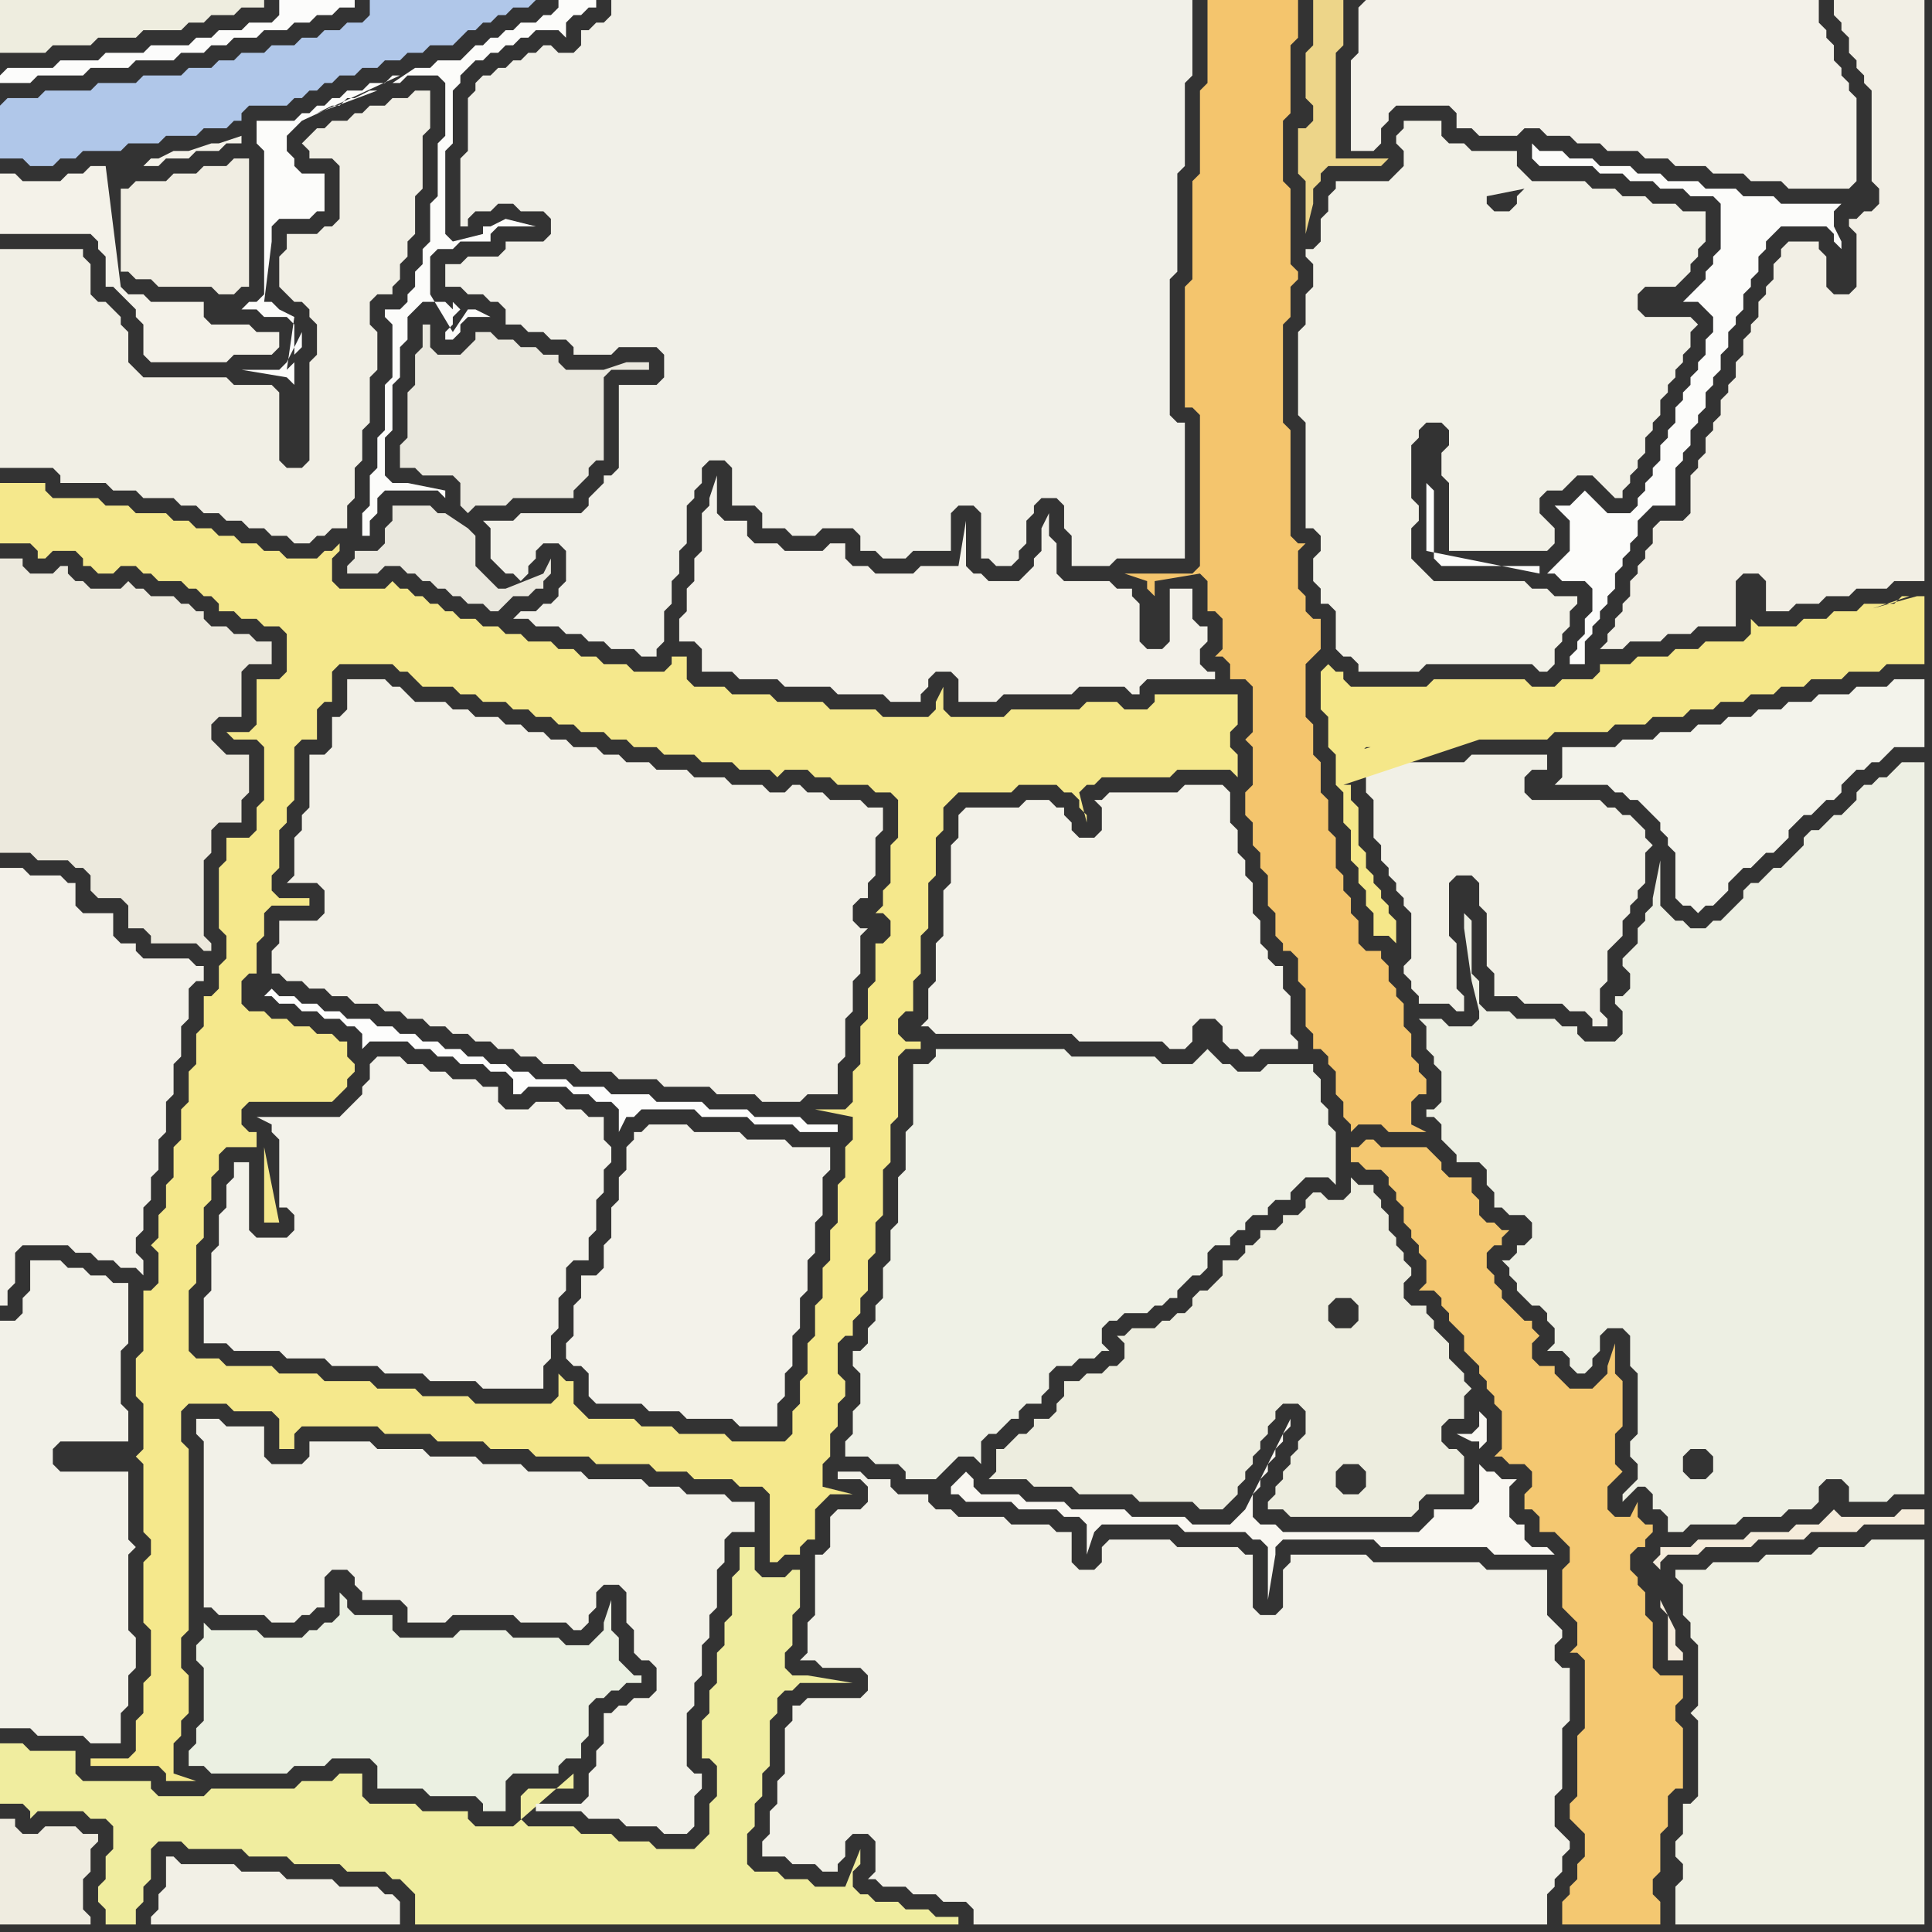<svg width="256" height="256" xmlns="http://www.w3.org/2000/svg"><rect width="100%" height="100%" fill="#333333" stroke="none"/><script> 
var tempColor;
function hoverPath(evt){
obj = evt.target;
tempColor = obj.getAttribute("fill");
obj.setAttribute("fill","red");
//alert(tempColor);
//obj.setAttribute("stroke","red");}
function recoverPath(evt){
obj = evt.target;
obj.setAttribute("fill", tempColor);
//obj.setAttribute("stroke", tempColor);
}</script><path onmouseover="hoverPath(evt)" onmouseout="recoverPath(evt)" fill="rgb(241,239,229)" d="M  19,50l 0,0 -1,-1 -1,-1 0,-4 -1,-1 0,-1 -2,-2 -1,0 -1,-1 0,-4 -1,-1 0,-1 -11,0 0,29 7,0 1,1 0,1 6,0 1,1 3,0 1,1 4,0 1,1 2,0 1,1 2,0 1,1 2,0 1,1 2,0 1,1 2,0 1,1 2,0 1,-1 1,0 1,-1 2,0 0,-3 1,-1 0,-4 1,-1 0,-4 1,-1 0,-6 1,-1 0,-5 -1,-1 0,-3 1,-1 2,0 0,-1 1,-1 0,-2 1,-1 0,-2 1,-1 0,-5 1,-1 0,-7 1,-1 0,-5 -2,0 -1,1 -2,0 -1,1 -2,0 -1,1 -1,0 -1,1 -2,0 -1,1 -1,0 -1,1 -1,1 1,1 0,1 3,0 1,1 0,7 -1,1 -1,0 -1,1 -4,0 0,2 -1,1 0,4 1,1 0,0 1,1 1,0 1,1 0,1 1,1 0,4 -1,1 0,13 -1,1 -2,0 -1,-1 0,-9 -1,-1 -5,0 -1,-1Z"/>
<path onmouseover="hoverPath(evt)" onmouseout="recoverPath(evt)" fill="rgb(242,241,232)" d="M  116,244l 0,4 -1,1 1,0 1,1 3,0 1,1 3,0 1,1 3,0 1,1 0,2 76,0 0,-4 1,-1 0,-1 1,-1 0,-2 1,-1 0,-1 -1,-1 0,0 -1,-1 0,-4 1,-1 0,-8 1,-1 0,-7 -1,0 -1,-1 0,-2 1,-1 0,-1 -1,-1 0,0 -1,-1 0,-6 -8,0 -1,-1 -14,0 -1,-1 -10,0 0,1 -1,1 0,5 -1,1 -2,0 -1,-1 0,-7 -1,0 -1,-1 -8,0 -1,-1 -8,0 -1,1 0,2 -1,1 -2,0 -1,-1 0,-4 -2,0 -1,-1 -5,0 -1,-1 -6,0 -1,-1 -2,0 -1,-1 0,-1 -4,0 -1,-1 0,-1 -3,0 -1,-1 -3,0 0,1 3,0 1,1 0,2 -1,1 -3,0 -1,1 0,4 -1,1 -1,0 0,8 -1,1 0,4 -1,1 2,0 1,1 5,0 1,1 0,2 -1,1 -7,0 -1,1 -1,0 0,2 -1,1 0,6 -1,1 0,3 -1,1 0,3 -1,1 0,2 3,0 1,1 3,0 1,1 2,0 0,-1 1,-1 0,-2 1,-1 2,0 1,1Z"/>
<path onmouseover="hoverPath(evt)" onmouseout="recoverPath(evt)" fill="rgb(237,237,223)" d="M  133,192l -1,0 0,3 -1,1 5,0 1,1 5,0 1,1 7,0 1,1 7,0 1,1 3,0 1,-1 0,0 1,-1 0,-1 1,-1 0,-1 1,-1 0,-1 1,-1 0,-1 1,-1 0,-1 1,-1 0,-1 1,-1 2,0 1,1 0,3 -1,1 0,1 -1,1 0,1 -1,1 0,1 -1,1 0,1 -1,1 0,1 2,0 1,1 16,0 1,-1 0,-1 1,-1 5,0 0,-5 -1,-1 -1,0 -1,-1 0,-2 1,-1 2,0 0,-3 1,-1 -1,-1 0,-1 -1,-1 -1,-1 0,-2 -1,-1 -1,-1 0,-1 -1,-1 0,-1 -2,0 -1,-1 0,-2 1,-1 0,-1 -1,-1 0,-1 -1,-1 0,-1 -1,-1 0,-2 -1,-1 0,-1 -1,-1 0,-1 -2,0 -1,-1 0,2 -1,1 -2,0 -1,-1 -1,0 -1,1 0,1 -1,1 -2,0 0,1 -1,1 -2,0 0,1 -1,1 -1,0 0,1 -1,1 -2,0 0,2 -1,1 -1,1 -1,0 -1,1 0,1 -1,1 -1,0 -1,1 -1,0 -1,1 -3,0 -1,1 -1,0 1,1 0,2 -1,1 -1,0 -1,1 -2,0 -1,1 -2,0 0,2 -1,1 0,1 -1,1 -2,0 0,1 -1,1 -1,0 -2,2 47,6 -2,0 -1,-1 0,-2 1,-1 2,0 1,1 0,2 -1,1 -47,-6 47,-19 0,2 -1,1 -2,0 -1,-1 0,-2 1,-1 2,0 1,1 -47,19Z"/>
<path onmouseover="hoverPath(evt)" onmouseout="recoverPath(evt)" fill="rgb(240,237,159)" d="M  23,238l -2,0 -1,-1 0,-1 -9,0 -1,-1 0,-3 -6,0 -1,-1 -3,0 0,8 3,0 1,1 0,1 1,-1 6,0 1,1 2,0 1,1 0,3 -1,1 0,3 -1,1 0,2 1,1 0,2 4,0 0,-2 1,-1 0,-2 1,-1 0,-4 1,-1 3,0 1,1 7,0 1,1 5,0 1,1 6,0 1,1 5,0 1,1 1,0 1,1 1,1 0,4 72,0 0,-1 -3,0 -1,-1 -3,0 -1,-1 -3,0 -1,-1 -1,0 -1,-1 0,-2 1,-1 0,-2 -2,5 -4,0 -1,-1 -3,0 -1,-1 -3,0 -1,-1 0,-4 1,-1 0,-3 1,-1 0,-3 1,-1 0,-6 1,-1 0,-2 1,-1 1,0 1,-1 7,0 -6,-1 -2,0 -1,-1 0,-2 1,-1 0,-4 1,-1 0,-5 -1,0 -1,1 -3,0 -1,-1 0,-3 -2,0 0,3 -1,1 0,5 -1,1 0,3 -1,1 0,4 -1,1 0,3 -1,1 0,5 1,0 1,1 0,4 -1,1 0,4 -1,1 -1,1 -5,0 -1,-1 -4,0 -1,-1 -4,0 -1,-1 -6,0 -1,-1 0,-3 1,-1 6,0 0,-2 -8,7 -5,0 -1,-1 0,-1 -6,0 -1,-1 -6,0 -1,-1 0,-3 -3,0 -1,1 -4,0 -1,1 -11,0 -1,1Z"/>
<path onmouseover="hoverPath(evt)" onmouseout="recoverPath(evt)" fill="rgb(245,232,140)" d="M  35,105l 0,1 -1,1 0,3 -1,1 -3,0 0,3 -1,1 0,8 1,1 0,3 -1,1 0,3 -1,1 -1,0 0,4 -1,1 0,4 -1,1 0,4 -1,1 0,4 -1,1 0,4 -1,1 0,3 -1,1 0,3 -1,1 1,1 0,4 -1,1 -1,0 0,8 -1,1 0,5 1,1 0,6 -1,1 0,0 1,1 0,9 1,1 0,2 -1,1 0,8 1,1 0,6 -1,1 0,4 -1,1 0,4 -1,1 -5,0 0,1 9,0 1,1 0,1 4,0 -3,-1 0,-4 1,-1 0,-2 1,-1 0,-5 -1,-1 0,-4 1,-1 0,-24 -1,-1 0,-4 1,-1 5,0 1,1 5,0 1,1 0,4 2,0 0,-2 1,-1 10,0 1,1 6,0 1,1 6,0 1,1 5,0 1,1 7,0 1,1 7,0 1,1 4,0 1,1 5,0 1,1 3,0 1,1 0,9 1,0 1,-1 2,0 0,-1 1,-1 1,0 0,-4 1,-1 1,-1 3,0 -4,-1 0,-3 1,-1 0,-3 1,-1 0,-3 1,-1 0,-2 -1,-1 0,-4 1,-1 1,0 0,-2 1,-1 0,-2 1,-1 0,-4 1,-1 0,-4 1,-1 0,-6 1,-1 0,-5 1,-1 0,-8 1,-1 2,0 0,-1 -2,0 -1,-1 0,-2 1,-1 1,0 0,-4 1,-1 0,-5 1,-1 0,-6 1,-1 0,-5 1,-1 0,-3 1,-1 1,-1 7,0 1,-1 5,0 1,1 1,0 1,1 0,1 1,1 0,1 -1,-4 1,-1 1,0 1,-1 9,0 1,-1 7,0 1,1 0,-3 -1,-1 0,-2 1,-1 0,-4 -11,0 0,1 -1,1 -3,0 -1,-1 -4,0 -1,1 -9,0 -1,1 -7,0 -1,-1 0,-3 -1,2 0,1 -1,1 -6,0 -1,-1 -6,0 -1,-1 -6,0 -1,-1 -5,0 -1,-1 -4,0 -1,-1 0,-3 -2,0 0,1 -1,1 -4,0 -1,-1 -3,0 -1,-1 -2,0 -1,-1 -2,0 -1,-1 -3,0 -1,-1 -2,0 -1,-1 -2,0 -1,-1 -2,0 -1,-1 -1,0 -1,-1 -1,0 -1,-1 -1,0 -1,-1 -1,0 -1,-1 -1,1 -6,0 -1,-1 0,-3 1,-1 0,-1 -1,1 -1,0 -1,1 -4,0 -1,-1 -2,0 -1,-1 -2,0 -1,-1 -2,0 -1,-1 -2,0 -1,-1 -2,0 -1,-1 -4,0 -1,-1 -3,0 -1,-1 -6,0 -1,-1 0,-1 -6,0 0,8 4,0 1,1 0,1 1,0 1,-1 3,0 1,1 0,1 1,0 1,1 2,0 1,-1 2,0 1,1 1,0 1,1 3,0 1,1 1,0 1,1 1,0 1,1 0,1 2,0 1,1 2,0 1,1 2,0 1,1 0,5 -1,1 -3,0 0,6 -1,1 -3,0 1,1 3,0 1,1 0,6 3,2 1,-1 0,-7 1,-1 2,0 0,-4 1,-1 1,0 0,-4 1,-1 7,0 1,1 1,0 1,1 1,1 4,0 1,1 2,0 1,1 3,0 1,1 2,0 1,1 2,0 1,1 2,0 1,1 3,0 1,1 2,0 1,1 3,0 1,1 4,0 1,1 4,0 1,1 4,0 1,1 1,-1 3,0 1,1 2,0 1,1 4,0 1,1 2,0 1,1 0,5 -1,1 0,5 -1,1 0,2 -1,1 1,0 1,1 0,2 -1,1 -1,0 0,5 -1,1 0,4 -1,1 0,5 -1,1 0,4 -1,1 -4,0 5,1 0,3 -1,1 0,4 -1,1 0,5 -1,1 0,4 -1,1 0,4 -1,1 0,4 -1,1 0,4 -1,1 0,3 -1,1 0,3 -1,1 -7,0 -1,-1 -6,0 -1,-1 -4,0 -1,-1 -6,0 -1,-1 -1,-1 0,-3 -1,0 -1,-1 0,3 -1,1 -10,0 -1,-1 -6,0 -1,-1 -5,0 -1,-1 -6,0 -1,-1 -5,0 -1,-1 -6,0 -1,-1 -3,0 -1,-1 0,-8 1,-1 0,-5 1,-1 0,-4 1,-1 0,-3 1,-1 0,-2 1,-1 4,0 0,-2 -1,0 -1,-1 0,-2 1,-1 11,0 1,-1 1,-1 0,-1 1,-1 0,-1 -1,-1 0,-2 -1,0 -1,-1 -2,0 -1,-1 -2,0 -1,-1 -2,0 -1,-1 -2,0 -1,-1 0,-3 1,-1 1,0 0,-4 1,-1 0,-3 1,-1 5,0 0,-1 -4,0 -1,-1 0,-2 1,-1 0,-5 1,-1 0,-2 -3,-2 0,57 2,0 -2,-10Z"/>
<path onmouseover="hoverPath(evt)" onmouseout="recoverPath(evt)" fill="rgb(241,240,232)" d="M  88,49l 0,1 -1,1 -5,0 0,11 -1,1 -1,0 0,1 -2,2 0,1 -1,1 -8,0 -1,1 -4,0 1,1 0,4 1,1 1,1 1,0 1,1 1,-1 0,-1 1,-1 0,-1 1,-1 2,0 1,1 0,4 -1,1 0,1 -1,1 -1,0 -1,1 -2,0 -1,1 2,0 1,1 3,0 1,1 2,0 1,1 2,0 1,1 3,0 1,1 2,0 0,-1 1,-1 0,-4 1,-1 0,-3 1,-1 0,-3 1,-1 0,-5 1,-1 0,-1 1,-1 0,-2 1,-1 2,0 1,1 0,5 3,0 1,1 0,2 3,0 1,1 3,0 1,-1 4,0 1,1 0,2 2,0 1,1 3,0 1,-1 5,0 0,-5 1,-1 2,0 1,1 0,6 1,0 1,1 2,0 1,-1 0,-1 1,-1 0,-3 1,-1 0,-1 1,-1 2,0 1,1 0,3 1,1 0,4 5,0 1,-1 9,0 0,-18 -1,0 -1,-1 0,-18 1,-1 0,-13 1,-1 0,-11 1,-1 0,-10 -77,0 0,2 -1,1 -1,0 -1,1 -1,0 0,2 -1,1 -2,0 -1,-1 -1,0 -1,1 -1,0 -1,1 -1,0 -1,1 -1,0 -1,1 -1,0 -1,1 0,1 -1,1 0,7 -1,1 0,9 1,0 0,-1 1,-1 2,0 1,-1 2,0 1,1 3,0 1,1 0,2 -1,1 -5,0 0,1 -1,1 -4,0 -1,1 -2,0 0,3 2,0 1,1 2,0 1,1 1,0 1,1 0,2 2,0 1,1 2,0 1,1 2,0 1,1 0,1 5,0 1,-1 5,0 1,1Z"/>
<path onmouseover="hoverPath(evt)" onmouseout="recoverPath(evt)" fill="rgb(244,197,109)" d="M  164,0l -4,0 0,11 -1,1 0,11 -1,1 0,13 -1,1 0,16 1,0 1,1 0,20 -1,1 -9,0 3,1 0,1 1,1 0,-2 6,-1 0,0 1,1 0,4 1,0 1,1 0,4 -1,1 1,0 1,1 0,2 2,0 1,1 0,6 -1,1 1,1 0,5 -1,1 0,3 1,1 0,3 1,1 0,2 1,1 0,4 1,1 0,3 1,1 0,1 1,0 1,1 0,3 1,1 0,5 1,1 0,2 1,0 1,1 0,1 1,1 0,3 1,1 0,2 1,1 0,1 1,-1 3,0 1,1 5,0 -2,-1 0,-3 1,-1 1,0 0,-2 -1,-1 0,-1 -1,-1 0,-3 -1,-1 0,-3 -1,-1 0,-1 -1,-1 0,-2 -1,-1 0,-1 -2,0 -1,-1 0,-3 -1,-1 0,-2 -1,-1 0,-2 -1,-1 0,-4 -1,-1 0,-4 -1,-1 0,-4 -1,-1 0,-4 -1,-1 0,-7 1,-1 1,-1 0,-4 -1,0 -1,-1 0,-2 -1,-1 0,-5 1,-1 -1,0 -1,-1 0,-14 -1,-1 0,-13 1,-1 0,-4 1,-1 0,-1 -1,-1 0,-10 -1,-1 0,-8 1,-1 0,-9 1,-1 0,-5Z"/>
<path onmouseover="hoverPath(evt)" onmouseout="recoverPath(evt)" fill="rgb(243,241,233)" d="M  180,1l 0,6 -1,1 0,12 3,0 1,-1 0,-2 1,-1 0,-1 1,-1 7,0 1,1 0,2 2,0 1,1 5,0 1,-1 2,0 1,1 3,0 1,1 3,0 1,1 4,0 1,1 3,0 1,1 4,0 1,1 4,0 1,1 4,0 1,1 8,0 1,-1 0,-11 -1,-1 0,-1 -1,-1 0,-1 -1,-1 0,-2 -1,-1 0,-1 -1,-1 0,-3 -60,0 -1,1Z"/>
<path onmouseover="hoverPath(evt)" onmouseout="recoverPath(evt)" fill="rgb(252,252,251)" d="M  0,10l 0,1 4,0 1,-1 6,0 1,-1 5,0 1,-1 5,0 1,-1 3,0 1,-1 2,0 1,-1 3,0 1,-1 3,0 1,-1 2,0 1,-1 2,0 1,-1 2,0 0,-1 -10,0 0,2 -1,1 -3,0 -1,1 -3,0 -1,1 -2,0 -1,1 -5,0 -1,1 -5,0 -1,1 -5,0 -1,1 -6,0 -1,1Z"/>
<path onmouseover="hoverPath(evt)" onmouseout="recoverPath(evt)" fill="rgb(242,241,231)" d="M  176,26l 0,2 -1,1 0,3 -1,1 -1,0 0,1 1,1 0,3 -1,1 0,4 -1,1 0,11 1,1 0,14 1,0 1,1 0,2 -1,1 0,3 1,1 0,2 1,0 1,1 0,5 1,1 1,0 1,1 0,1 8,0 1,-1 14,0 1,1 1,0 1,-1 0,-2 1,-1 0,-1 1,-1 0,-2 1,-1 0,-1 -3,0 -1,-1 -2,0 -1,-1 -12,0 -1,-1 -1,-1 -1,-1 0,-4 1,-1 0,-2 -1,-1 0,-7 1,-1 0,-1 1,-1 2,0 1,1 0,2 -1,1 0,3 1,1 0,9 13,0 1,-1 0,-2 -1,-1 0,0 -1,-1 0,-2 1,-1 2,0 1,-1 1,-1 2,0 1,1 1,1 1,1 1,0 0,-1 1,-1 0,-1 1,-1 0,-1 1,-1 0,-2 1,-1 0,-1 1,-1 0,-2 1,-1 0,-1 1,-1 0,-1 1,-1 0,-1 1,-1 0,-2 1,-1 -1,-1 -6,0 -1,-1 0,-2 1,-1 4,0 1,-1 1,-1 0,-1 1,-1 0,-1 1,-1 0,-4 -3,0 -1,-1 -3,0 -1,-1 -3,0 -1,-1 -3,0 -1,-1 -7,0 -1,-1 -1,-1 0,-2 -6,0 -1,-1 -2,0 -1,-1 0,-2 -5,0 0,1 -1,1 0,1 1,1 0,2 -1,1 -1,1 -7,0 0,1 -1,1 24,-4 -1,0 -1,1 0,1 2,-2 -24,4 26,-1 -1,1 0,1 -1,1 -2,0 -1,-1 0,-1 5,-1 -26,1Z"/>
<path onmouseover="hoverPath(evt)" onmouseout="recoverPath(evt)" fill="rgb(242,239,229)" d="M  236,34l 0,0 -1,1 0,2 -1,1 0,1 -1,1 0,2 -1,1 0,1 -1,1 0,2 -1,1 0,2 -1,1 0,1 -1,1 0,2 -1,1 0,1 -1,1 0,2 -1,1 0,1 -1,1 0,5 -1,1 -3,0 -1,1 0,2 -1,1 0,1 -1,1 0,1 -1,1 0,2 -1,1 0,1 -1,1 0,1 -1,1 0,1 -1,1 3,0 1,-1 4,0 1,-1 3,0 1,-1 5,0 0,-6 1,-1 2,0 1,1 0,4 3,0 1,-1 3,0 1,-1 3,0 1,-1 4,0 1,-1 4,0 0,-77 -12,0 0,2 1,1 0,1 1,1 0,2 1,1 0,1 1,1 0,1 1,1 0,12 1,1 0,2 -1,1 -1,0 -1,1 -1,0 0,1 1,1 0,7 -1,1 -2,0 -1,-1 0,-4 -1,-1 0,-1 -4,0 -1,1Z"/>
<path onmouseover="hoverPath(evt)" onmouseout="recoverPath(evt)" fill="rgb(238,237,223)" d="M  0,3l 0,4 6,0 1,-1 5,0 1,-1 5,0 1,-1 5,0 1,-1 2,0 1,-1 3,0 1,-1 3,0 0,-1 -35,0Z"/>
<path onmouseover="hoverPath(evt)" onmouseout="recoverPath(evt)" fill="rgb(252,252,250)" d="M  52,11l 1,0 1,-1 4,0 1,1 0,7 -1,1 0,7 -1,1 0,5 -1,1 0,2 -1,1 0,2 -1,1 0,1 -1,1 -2,0 0,1 1,1 0,7 -1,1 0,6 -1,1 0,4 -1,1 0,4 -1,1 0,3 1,0 0,-2 1,-1 0,-2 1,-1 7,0 1,1 0,-1 -5,-1 -2,0 -1,-1 0,-5 1,-1 0,-6 1,-1 0,-4 1,-1 0,-3 1,-1 1,-1 3,0 1,1 0,-1 1,1 -1,1 0,1 -1,1 0,1 1,0 1,-1 0,-1 1,-1 3,0 -2,-1 -1,0 -2,3 -3,-5 0,-5 1,-1 2,0 1,-1 4,0 0,-1 1,-1 5,0 -4,-1 -2,1 -1,0 0,1 -4,1 0,0 -1,-1 0,-11 1,-1 0,-7 1,-1 0,-1 1,-1 1,-1 1,0 1,-1 1,0 1,-1 1,0 1,-1 1,0 1,-1 3,0 1,1 0,-2 1,-1 1,0 1,-1 1,0 0,-1 -5,0 0,1 -1,1 -1,0 -1,1 -2,0 -1,1 -1,0 -1,1 -1,0 -1,1 -1,0 -2,2 -3,0 -1,1 -2,0 -3,2 1,-1 -1,0 -1,1 -2,0 -1,1 -2,0 -1,1 -1,0 -1,1 -1,0 -1,1 -1,0 -1,1 -5,0 0,3 1,1 0,19 -1,1 -1,0 -1,1 2,0 1,1 3,0 1,1 0,4 1,-1 0,-2 -2,4 -1,1 -5,0 6,1 0,0 1,1 0,-3 -1,1 1,-7 -2,-1 0,0 -1,-1 -1,0 1,-8 0,-2 1,-1 4,0 1,-1 1,0 0,-5 -3,0 -1,-1 0,-1 -1,-1 0,-2 1,-1 1,-1 13,-6 -1,1 -10,4 0,0 2,-1 1,0 1,-1 1,0 2,-1 1,0 -8,3 10,-4Z"/>
<path onmouseover="hoverPath(evt)" onmouseout="recoverPath(evt)" fill="rgb(243,243,235)" d="M  213,99l -6,0 0,4 -1,1 7,0 1,1 1,0 1,1 1,0 1,1 1,1 1,1 0,1 1,1 0,1 1,1 0,6 1,1 1,0 1,1 1,-1 1,0 1,-1 1,-1 0,-1 1,-1 1,-1 1,0 1,-1 1,-1 1,0 1,-1 1,-1 0,-1 1,-1 1,-1 1,0 1,-1 1,-1 1,0 1,-1 0,-1 1,-1 1,-1 1,0 1,-1 1,0 1,-1 1,-1 4,0 0,-9 -4,0 -1,1 -4,0 -1,1 -4,0 -1,1 -3,0 -1,1 -3,0 -1,1 -3,0 -1,1 -3,0 -1,1 -4,0 -1,1 -4,0 -1,1Z"/>
<path onmouseover="hoverPath(evt)" onmouseout="recoverPath(evt)" fill="rgb(239,236,224)" d="M  6,242l 0,0 -1,1 -2,0 -1,-1 0,-1 -2,0 0,14 12,0 0,-1 -1,-1 0,-4 1,-1 0,-3 1,-1 0,-1 -2,0 -1,-1Z"/>
<path onmouseover="hoverPath(evt)" onmouseout="recoverPath(evt)" fill="rgb(235,240,226)" d="M  27,221l 0,7 -1,1 0,2 -1,1 0,2 2,0 1,1 10,0 1,-1 4,0 1,-1 5,0 1,1 0,3 6,0 1,1 6,0 1,1 0,1 3,0 0,-4 1,-1 6,0 0,-1 1,-1 2,0 0,-2 1,-1 0,-4 1,-1 1,0 1,-1 1,0 1,-1 2,0 0,-1 -1,0 -1,-1 -1,-1 0,-3 -1,-1 0,-4 -1,3 0,1 -1,1 -1,1 -3,0 -1,-1 -6,0 -1,-1 -6,0 -1,1 -7,0 -1,-1 0,-2 -5,0 -1,-1 0,-1 -1,-1 0,3 -1,1 -1,0 -1,1 -1,0 -1,1 -5,0 -1,-1 -6,0 -1,-1 0,2 -1,1 0,2 1,1Z"/>
<path onmouseover="hoverPath(evt)" onmouseout="recoverPath(evt)" fill="rgb(253,253,252)" d="M  35,132l 1,0 1,1 2,0 1,1 2,0 1,1 2,0 1,1 1,0 1,1 0,2 1,-1 5,0 1,1 2,0 1,1 2,0 1,1 3,0 1,1 2,0 1,1 0,2 1,0 1,-1 5,0 1,1 2,0 1,1 2,0 1,1 0,3 1,-2 1,0 1,-1 7,0 1,1 6,0 1,1 5,0 1,1 5,0 0,-1 -4,0 -1,-1 -6,0 -1,-1 -5,0 -1,-1 -6,0 -1,-1 -5,0 -1,-1 -4,0 -1,-1 -4,0 -1,-1 -2,0 -1,-1 -2,0 -1,-1 -2,0 -1,-1 -2,0 -1,-1 -2,0 -1,-1 -2,0 -1,-1 -2,0 -1,-1 -3,0 -1,-1 -2,0 -1,-1 -2,0 -1,-1 -2,0 -1,-1 -1,1 -1,-1Z"/>
<path onmouseover="hoverPath(evt)" onmouseout="recoverPath(evt)" fill="rgb(242,240,231)" d="M  37,124l 0,1 -1,1 0,3 1,0 1,1 2,0 1,1 2,0 1,1 2,0 1,1 3,0 1,1 2,0 1,1 2,0 1,1 2,0 1,1 2,0 1,1 2,0 1,1 2,0 1,1 2,0 1,1 4,0 1,1 4,0 1,1 5,0 1,1 6,0 1,1 5,0 1,1 5,0 1,-1 4,0 0,-4 1,-1 0,-5 1,-1 0,-4 1,-1 0,-5 1,-1 -1,0 -1,-1 0,-2 1,-1 1,0 0,-2 1,-1 0,-5 1,-1 0,-3 -2,0 -1,-1 -4,0 -1,-1 -2,0 -1,-1 -1,0 -1,1 -2,0 -1,-1 -4,0 -1,-1 -4,0 -1,-1 -4,0 -1,-1 -3,0 -1,-1 -2,0 -1,-1 -3,0 -1,-1 -2,0 -1,-1 -2,0 -1,-1 -2,0 -1,-1 -3,0 -1,-1 -2,0 -1,-1 -4,0 -1,-1 -1,-1 -1,0 -1,-1 -5,0 0,4 -1,1 -1,0 0,4 -1,1 -2,0 0,7 -1,1 0,2 -1,1 0,5 -1,1 4,0 1,1 0,3 -1,1 -5,0Z"/>
<path onmouseover="hoverPath(evt)" onmouseout="recoverPath(evt)" fill="rgb(234,232,222)" d="M  62,68l 0,0 1,-1 4,0 1,-1 8,0 0,-1 1,-1 1,-1 0,-1 1,-1 1,0 0,-11 1,-1 5,0 0,-1 -3,0 -3,1 -5,0 -1,-1 0,-1 -2,0 -1,-1 -2,0 -1,-1 -2,0 -1,-1 -2,0 0,1 -1,1 -1,1 -3,0 -1,-1 0,-3 -1,0 0,3 -1,1 0,4 -1,1 0,6 -1,1 0,3 2,0 1,1 4,0 1,1 0,3 1,1 -5,-26 0,0 5,26 -4,0 -1,-1 -5,0 0,2 -1,1 0,2 -1,1 -3,0 0,1 -1,1 0,1 4,0 1,-1 2,0 1,1 1,0 1,1 1,0 1,1 1,0 1,1 1,0 1,1 2,0 1,1 1,0 2,-2 2,0 1,-1 1,0 0,-1 1,-1 0,-2 -1,2 -5,2 -1,0 -1,-1 -1,-1 -1,-1 0,-4 -1,-1 -3,-2Z"/>
<path onmouseover="hoverPath(evt)" onmouseout="recoverPath(evt)" fill="rgb(243,241,233)" d="M  92,76l 0,1 -1,1 0,3 -1,1 0,3 2,0 1,1 0,3 4,0 1,1 5,0 1,1 6,0 1,1 6,0 1,1 4,0 0,-1 1,-1 0,-1 1,-1 2,0 1,1 0,3 5,0 1,-1 9,0 1,-1 6,0 1,1 1,0 0,-1 1,-1 9,0 0,-1 -1,0 -1,-1 0,-2 1,-1 0,-2 -1,0 -1,-1 0,-4 -3,0 0,7 -1,1 -2,0 -1,-1 0,-5 -1,-1 0,-1 -2,0 -1,-1 -6,0 -1,-1 0,-4 -1,-1 0,-3 -1,2 0,3 -1,1 0,1 -1,1 -1,1 -4,0 -1,-1 -1,0 -1,-1 0,-6 -1,6 -5,0 -1,1 -5,0 -1,-1 -2,0 -1,-1 0,-2 -2,0 -1,1 -5,0 -1,-1 -3,0 -1,-1 0,-2 -3,0 -1,-1 0,-5 -1,3 0,1 -1,1 0,5 -1,1Z"/>
<path onmouseover="hoverPath(evt)" onmouseout="recoverPath(evt)" fill="rgb(239,241,230)" d="M  114,179l -1,0 0,2 1,1 0,4 -1,1 0,3 -1,1 0,2 3,0 1,1 3,0 1,1 0,1 4,0 1,-1 0,0 1,-1 1,-1 2,0 1,1 0,-3 1,-1 1,0 1,-1 1,-1 1,0 0,-1 1,-1 2,0 0,-1 1,-1 0,-2 1,-1 2,0 1,-1 2,0 1,-1 1,0 -1,-1 0,-2 1,-1 1,0 1,-1 3,0 1,-1 1,0 1,-1 1,0 0,-1 1,-1 1,-1 1,0 1,-1 0,-2 1,-1 2,0 0,-1 1,-1 1,0 0,-1 1,-1 2,0 0,-1 1,-1 2,0 0,-1 1,-1 1,-1 3,0 1,1 0,-7 -1,-1 0,-2 -1,-1 0,-3 -1,-1 0,-1 -6,0 -1,1 -3,0 -1,-1 -1,0 -1,-1 -1,-1 0,0 -1,1 -1,1 -4,0 -1,-1 -11,0 -1,-1 -17,0 0,1 -1,1 -2,0 0,8 -1,1 0,5 -1,1 0,6 -1,1 0,4 -1,1 0,4 -1,1 0,2 -1,1 0,2 -1,1Z"/>
<path onmouseover="hoverPath(evt)" onmouseout="recoverPath(evt)" fill="rgb(243,242,233)" d="M  127,108l 0,3 -1,1 0,5 -1,1 0,6 -1,1 0,5 -1,1 0,4 -1,1 1,0 1,1 18,0 1,1 11,0 1,1 2,0 1,-1 0,-2 1,-1 2,0 1,1 0,2 1,1 1,0 1,1 1,0 1,-1 5,0 0,-1 -1,-1 0,-5 -1,-1 0,-3 -1,0 -1,-1 0,-1 -1,-1 0,-3 -1,-1 0,-4 -1,-1 0,-2 -1,-1 0,-3 -1,-1 0,-4 -1,-1 -5,0 -1,1 -9,0 -1,1 -1,0 1,1 0,3 -1,1 -2,0 -1,-1 0,-1 -1,-1 0,-1 -1,0 -1,-1 -3,0 -1,1 -7,0 -1,1Z"/>
<path onmouseover="hoverPath(evt)" onmouseout="recoverPath(evt)" fill="rgb(252,252,250)" d="M  205,76l 1,0 1,1 3,0 1,1 0,3 -1,1 0,2 -1,1 0,1 -1,1 0,1 2,0 0,-3 1,-1 0,-1 1,-1 0,-1 1,-1 0,-1 1,-1 0,-2 1,-1 0,-1 1,-1 0,-1 1,-1 0,-2 1,-1 1,-1 3,0 0,-5 1,-1 0,-1 1,-1 0,-2 1,-1 0,-1 1,-1 0,-2 1,-1 0,-1 1,-1 0,-2 1,-1 0,-2 1,-1 0,-1 1,-1 0,-2 1,-1 0,-1 1,-1 0,-2 1,-1 0,-1 1,-1 1,-1 6,0 1,1 0,1 1,1 0,-1 -1,-2 0,-2 1,-1 -8,0 -1,-1 -4,0 -1,-1 -4,0 -1,-1 -4,0 -1,-1 -3,0 -1,-1 -4,0 -1,-1 -3,0 -1,-1 -3,0 -1,-1 0,2 1,1 7,0 1,1 3,0 1,1 3,0 1,1 3,0 1,1 3,0 1,1 0,6 -1,1 0,1 -1,1 0,1 -1,1 -1,1 -1,1 2,0 1,1 1,1 0,2 -1,1 0,2 -1,1 0,1 -1,1 0,1 -1,1 0,1 -1,1 0,2 -1,1 0,1 -1,1 0,2 -1,1 0,1 -1,1 0,1 -1,1 0,1 -1,1 -3,0 -1,-1 -1,-1 -1,-1 -1,1 0,0 -1,1 -2,0 1,1 0,0 1,1 0,4 -2,2 -1,1 -1,-1 -13,0 -1,-1 0,-9 -1,-1 0,9 15,3 0,-1 1,1Z"/>
<path onmouseover="hoverPath(evt)" onmouseout="recoverPath(evt)" fill="rgb(245,236,219)" d="M  220,212l 0,1 1,1 0,6 2,0 0,-1 -1,-1 0,-2 -2,-4 0,-5 1,-1 4,0 1,-1 6,0 1,-1 6,0 1,-1 6,0 1,-1 8,0 0,-2 -3,0 -1,1 -7,0 -1,-1 0,0 -2,2 -3,0 -1,1 -5,0 -1,1 -6,0 -1,1 -4,0 0,1 -1,1 1,1Z"/>
<path onmouseover="hoverPath(evt)" onmouseout="recoverPath(evt)" fill="rgb(243,241,233)" d="M  15,123l 0,-2 -4,0 -1,-1 0,-3 -1,0 -1,-1 -4,0 -1,-1 -3,0 0,58 1,0 0,-2 1,-1 0,-4 1,-1 6,0 1,1 2,0 1,1 2,0 1,1 2,0 1,1 0,-2 -1,-1 0,-2 1,-1 0,-3 1,-1 0,-3 1,-1 0,-4 1,-1 0,-4 1,-1 0,-4 1,-1 0,-4 1,-1 0,-4 1,-1 1,0 0,-2 -1,0 -1,-1 -6,0 -1,-1 0,-1 -2,0 -1,-1Z"/>
<path onmouseover="hoverPath(evt)" onmouseout="recoverPath(evt)" fill="rgb(244,200,113)" d="M  184,157l 0,0 1,1 0,1 1,1 0,2 1,1 0,1 1,1 0,1 1,1 0,3 -1,1 2,0 1,1 0,1 1,1 0,1 1,1 1,1 0,2 1,1 1,1 0,1 1,1 0,1 1,1 0,1 1,1 0,5 -1,1 1,0 1,1 2,0 1,1 0,2 -1,1 0,2 1,0 1,1 0,2 2,0 1,1 1,1 0,2 -1,1 0,5 1,1 0,0 1,1 0,3 -1,1 1,0 1,1 0,9 -1,1 0,8 -1,1 0,2 1,1 0,0 1,1 0,3 -1,1 0,2 -1,1 0,1 -1,1 0,3 13,0 0,-3 -1,-1 0,-2 1,-1 0,-5 1,-1 0,-4 1,-1 1,0 0,-8 -1,-1 0,-2 1,-1 0,-3 -3,0 -1,-1 0,-6 -1,-1 0,-3 -1,-1 0,-1 -1,-1 0,-2 1,-1 1,0 0,-1 1,-1 0,-1 -1,0 -1,-1 0,-2 -1,2 -2,0 -1,-1 0,-3 1,-1 1,-1 -1,-1 0,-4 1,-1 0,-6 -1,-1 0,-4 -1,3 0,1 -1,1 -1,1 -3,0 -1,-1 -1,-1 0,-1 -2,0 -1,-1 0,-2 1,-1 -1,-1 0,-1 -1,0 -1,-1 -1,-1 -1,-1 0,-1 -1,-1 0,-1 -1,-1 0,-2 1,-1 1,0 0,-1 1,-1 -1,0 -1,-1 -1,0 -1,-1 0,-2 -1,-1 0,-2 -3,0 -1,-1 0,-1 -1,-1 -1,-1 -6,0 -1,-1 -1,0 -1,1 -1,0 0,2 1,0 1,1 2,0 1,1Z"/>
<path onmouseover="hoverPath(evt)" onmouseout="recoverPath(evt)" fill="rgb(237,239,227)" d="M  216,131l 0,0 -1,1 -1,0 0,1 1,1 0,3 -1,1 -4,0 -1,-1 0,-1 -2,0 -1,-1 -5,0 -1,-1 -3,0 -1,-1 0,-3 -1,-1 0,-7 -1,-1 0,2 1,7 1,4 0,1 -1,1 -3,0 -1,-1 -3,0 1,1 0,3 1,1 0,1 1,1 0,4 -1,1 -1,0 0,1 1,0 1,1 0,2 1,1 1,1 0,1 3,0 1,1 0,2 1,1 0,2 1,0 1,1 2,0 1,1 0,2 -1,1 -1,0 0,1 -1,1 -1,0 1,1 0,1 1,1 0,1 1,1 1,1 1,0 1,1 0,1 1,1 0,2 -1,1 2,0 1,1 0,1 1,1 1,0 1,-1 0,-1 1,-1 0,-2 1,-1 2,0 1,1 0,4 1,1 0,8 -1,1 0,2 1,1 0,2 -2,2 0,1 2,-2 1,0 1,1 0,2 1,0 1,1 0,2 2,0 1,-1 6,0 1,-1 5,0 1,-1 3,0 1,-1 0,-2 1,-1 2,0 1,1 0,2 5,0 1,-1 4,0 0,-97 -3,0 -1,1 -1,1 -1,0 -1,1 -1,0 -1,1 0,1 -1,1 -1,1 -1,0 -1,1 -1,1 -1,0 -1,1 0,1 -1,1 -1,1 -1,1 -1,0 -1,1 -1,1 -1,0 -1,1 0,1 -1,1 -1,1 -1,1 -1,0 -1,1 -2,0 -1,-1 -1,0 -1,-1 -1,-1 0,-6 -1,5 0,1 -1,1 0,1 -1,1 0,2 -1,1 -1,1 0,1 1,1 0,2 8,65 -1,-1 0,-2 1,-1 2,0 1,1 0,2 -1,1 -2,0 -8,-65Z"/>
<path onmouseover="hoverPath(evt)" onmouseout="recoverPath(evt)" fill="rgb(176,199,233)" d="M  0,14l 0,7 3,0 1,1 3,0 1,-1 2,0 1,-1 5,0 1,-1 4,0 1,-1 4,0 1,-1 3,0 1,-1 1,0 0,-1 1,-1 5,0 1,-1 1,0 1,-1 1,0 1,-1 1,0 1,-1 2,0 1,-1 2,0 1,-1 2,0 1,-1 2,0 1,-1 3,0 1,-1 1,-1 1,0 1,-1 1,0 1,-1 1,0 1,-1 2,0 1,-1 -22,0 0,2 -1,1 -2,0 -1,1 -2,0 -1,1 -2,0 -1,1 -3,0 -1,1 -3,0 -1,1 -2,0 -1,1 -3,0 -1,1 -5,0 -1,1 -5,0 -1,1 -6,0 -1,1 -4,0 -1,1Z"/>
<path onmouseover="hoverPath(evt)" onmouseout="recoverPath(evt)" fill="rgb(242,241,232)" d="M  7,192l 0,0 1,-1 9,0 0,-4 -1,-1 0,-7 1,-1 0,-8 -2,0 -1,-1 -2,0 -1,-1 -2,0 -1,-1 -4,0 0,4 -1,1 0,2 -1,1 -2,0 0,54 4,0 1,1 6,0 1,1 4,0 0,-4 1,-1 0,-4 1,-1 0,-4 -1,-1 0,-10 1,-1 -1,-1 0,-9 -9,0 -1,-1Z"/>
<path onmouseover="hoverPath(evt)" onmouseout="recoverPath(evt)" fill="rgb(244,242,233)" d="M  19,22l 2,0 1,-1 3,0 1,-1 3,0 1,-1 2,0 0,-1 -3,1 -1,0 -3,1 -2,0 -2,1 -1,0 -1,1 -7,0 -1,1 -2,0 -1,1 -5,0 -1,-1 -2,0 0,8 12,0 1,1 0,1 1,1 0,4 1,0 1,1 1,1 1,1 0,1 1,1 0,4 1,1 10,0 1,-1 5,0 1,-1 0,-2 -3,0 -1,-1 -5,0 -1,-1 0,-2 -7,0 -1,-1 -2,0 -1,-1 -2,-16 5,0 -5,11 0,0 5,-11Z"/>
<path onmouseover="hoverPath(evt)" onmouseout="recoverPath(evt)" fill="rgb(240,237,226)" d="M  29,22l -2,0 -1,1 -3,0 -1,1 -4,0 -1,1 -1,0 0,11 1,0 1,1 2,0 1,1 7,0 1,1 2,0 1,-1 1,0 0,-17 -2,0 -1,1Z"/>
<path onmouseover="hoverPath(evt)" onmouseout="recoverPath(evt)" fill="rgb(249,247,241)" d="M  126,197l 0,1 1,0 1,1 6,0 1,1 5,0 1,1 2,0 1,1 0,4 1,-3 0,0 1,-1 10,0 1,1 8,0 1,1 1,0 1,1 0,7 1,-6 0,-1 1,-1 12,0 1,1 14,0 1,1 8,0 -1,-1 -2,0 -1,-1 0,-2 -1,0 -1,-1 0,-4 1,-1 -2,0 -1,-1 -1,0 -1,-1 0,-2 1,-1 0,-3 -1,-1 0,2 -1,1 -2,0 2,1 1,0 0,8 -1,1 -5,0 0,1 -1,1 -1,1 -18,0 -1,-1 -2,0 -1,-1 0,-3 1,-1 0,-1 1,-1 0,-1 1,-1 0,-1 1,-1 0,-1 1,-1 0,-1 -6,12 -2,2 -5,0 -1,-1 -7,0 -1,-1 -7,0 -1,-1 -5,0 -1,-1 -5,0 -1,-1 0,-1 -1,-1 -1,1 -1,1Z"/>
<path onmouseover="hoverPath(evt)" onmouseout="recoverPath(evt)" fill="rgb(237,213,137)" d="M  175,23l 0,0 1,-1 7,0 1,-1 -7,0 0,-14 1,-1 0,-6 -4,0 0,6 -1,1 0,6 1,1 0,2 -1,1 -1,0 0,6 1,1 0,7 1,-4 0,-2 1,-1Z"/>
<path onmouseover="hoverPath(evt)" onmouseout="recoverPath(evt)" fill="rgb(241,240,230)" d="M  181,102l -2,0 2,1 0,2 1,1 0,5 1,1 0,2 1,1 0,1 1,1 0,1 1,1 0,1 1,1 0,6 -1,1 0,1 1,1 0,1 1,1 0,1 4,0 1,1 1,0 0,-2 -1,-1 0,-6 -1,-1 0,-7 1,-1 2,0 1,1 0,3 1,1 0,7 1,1 0,3 3,0 1,1 5,0 1,1 2,0 1,1 0,1 2,0 0,-1 -1,-1 0,-3 1,-1 0,-4 1,-1 1,-1 0,-2 1,-1 0,-1 1,-1 0,-1 1,-1 0,-4 1,-1 -1,-1 0,-1 -1,-1 -1,-1 -1,0 -1,-1 -1,0 -1,-1 -9,0 -1,-1 0,-2 1,-1 2,0 0,-2 -10,0 -1,1 -12,0 -1,1Z"/>
<path onmouseover="hoverPath(evt)" onmouseout="recoverPath(evt)" fill="rgb(236,233,221)" d="M  13,119l 3,0 1,1 0,3 2,0 1,1 0,1 6,0 1,1 1,0 0,-1 -1,-1 0,-10 1,-1 0,-3 1,-1 3,0 0,-3 1,-1 0,-5 -3,0 -1,-1 -1,-1 0,-2 1,-1 3,0 0,-6 1,-1 3,0 0,-3 -2,0 -1,-1 -2,0 -1,-1 -2,0 -1,-1 0,-1 -1,0 -1,-1 -1,0 -1,-1 -3,0 -1,-1 -1,0 -1,-1 -1,1 -4,0 -1,-1 -1,0 -1,-1 0,-1 -1,0 -1,1 -3,0 -1,-1 0,-1 -3,0 0,39 4,0 1,1 4,0 1,1 1,0 1,1 0,2 1,1Z"/>
<path onmouseover="hoverPath(evt)" onmouseout="recoverPath(evt)" fill="rgb(242,240,230)" d="M  27,247l -3,0 -1,-1 -1,0 0,4 -1,1 0,2 -1,1 0,1 33,0 0,-3 -1,-1 -1,0 -1,-1 -5,0 -1,-1 -6,0 -1,-1 -5,0 -1,-1Z"/>
<path onmouseover="hoverPath(evt)" onmouseout="recoverPath(evt)" fill="rgb(243,242,234)" d="M  30,159l 0,1 -1,1 0,4 -1,1 0,5 -1,1 0,6 3,0 1,1 6,0 1,1 5,0 1,1 6,0 1,1 5,0 1,1 6,0 1,1 8,0 0,-3 1,-1 0,-3 1,-1 0,-4 1,-1 0,-3 1,-1 2,0 0,-3 1,-1 0,-4 1,-1 0,-3 1,-1 0,-2 -1,-1 0,-3 -2,0 -1,-1 -2,0 -1,-1 -3,0 -1,1 -3,0 -1,-1 0,-2 -2,0 -1,-1 -3,0 -1,-1 -2,0 -1,-1 -2,0 -1,-1 -3,0 -1,1 0,2 -1,1 0,1 -1,1 -2,2 -11,0 2,1 0,1 1,1 0,9 1,0 1,1 0,2 -1,1 -4,0 -1,-1 0,-9 -2,0 0,2 -1,1Z"/>
<path onmouseover="hoverPath(evt)" onmouseout="recoverPath(evt)" fill="rgb(242,241,232)" d="M  44,191l -3,0 0,2 -1,1 -4,0 -1,-1 0,-4 -5,0 -1,-1 -3,0 0,2 1,1 0,22 1,0 1,1 6,0 1,1 3,0 1,-1 1,0 1,-1 1,0 0,-4 1,-1 2,0 1,1 0,1 1,1 0,1 5,0 1,1 0,2 5,0 1,-1 8,0 1,1 6,0 1,1 1,0 1,-1 0,-1 1,-1 0,-2 1,-1 2,0 1,1 0,4 1,1 0,3 1,1 1,0 1,1 0,3 -1,1 -2,0 -1,1 -1,0 -1,1 -1,0 0,4 -1,1 0,2 -1,1 0,3 -1,1 -6,0 0,1 6,0 1,1 4,0 1,1 4,0 1,1 3,0 1,-1 0,-4 1,-1 0,-2 -1,0 -1,-1 0,-7 1,-1 0,-3 1,-1 0,-4 1,-1 0,-3 1,-1 0,-5 1,-1 0,-3 1,-1 3,0 0,-4 -3,0 -1,-1 -5,0 -1,-1 -4,0 -1,-1 -7,0 -1,-1 -7,0 -1,-1 -5,0 -1,-1 -6,0 -1,-1 -6,0 -1,-1Z"/>
<path onmouseover="hoverPath(evt)" onmouseout="recoverPath(evt)" fill="rgb(243,242,234)" d="M  85,150l -1,0 0,1 -1,1 0,3 -1,1 0,3 -1,1 0,4 -1,1 0,3 -1,1 -2,0 0,3 -1,1 0,4 -1,1 0,2 1,1 1,0 1,1 0,3 1,1 6,0 1,1 4,0 1,1 6,0 1,1 5,0 0,-3 1,-1 0,-3 1,-1 0,-4 1,-1 0,-4 1,-1 0,-4 1,-1 0,-4 1,-1 0,-5 1,-1 0,-3 -5,0 -1,-1 -5,0 -1,-1 -6,0 -1,-1 -5,0 -1,1Z"/>
<path onmouseover="hoverPath(evt)" onmouseout="recoverPath(evt)" fill="rgb(239,240,227)" d="M  225,231l 0,7 -1,1 -1,0 0,4 -1,1 0,2 1,1 0,2 -1,1 0,5 33,0 0,-51 -7,0 -1,1 -6,0 -1,1 -6,0 -1,1 -6,0 -1,1 -4,0 0,1 1,1 0,4 1,1 0,2 1,1 0,8 -1,1 1,1Z"/>
<path onmouseover="hoverPath(evt)" onmouseout="recoverPath(evt)" fill="rgb(245,231,137)" d="M  253,79l -1,0 -1,1 -4,0 -1,1 -3,0 -1,1 -3,0 -1,1 -5,0 -1,-1 0,2 -1,1 -5,0 -1,1 -3,0 -1,1 -4,0 -1,1 -4,0 0,1 -1,1 -4,0 -1,1 -3,0 -1,-1 -12,0 -1,1 -10,0 -1,-1 0,-1 -1,0 -1,-1 -1,1 0,5 1,1 0,4 1,1 0,4 1,1 0,4 1,1 0,4 1,1 0,2 1,1 0,2 1,1 0,3 2,0 1,1 0,-3 -1,-1 0,-1 -1,-1 0,-1 -1,-1 0,-1 -1,-1 0,-2 -1,-1 0,-5 -1,-1 0,-2 -1,0 75,-25 -75,21 2,0 1,-1 12,0 1,-1 11,0 1,-1 7,0 1,-1 4,0 1,-1 4,0 1,-1 3,0 1,-1 3,0 1,-1 3,0 1,-1 3,0 1,-1 4,0 1,-1 4,0 1,-1 5,0 0,-9 -1,0 -76,21 75,-21Z"/>
</svg>